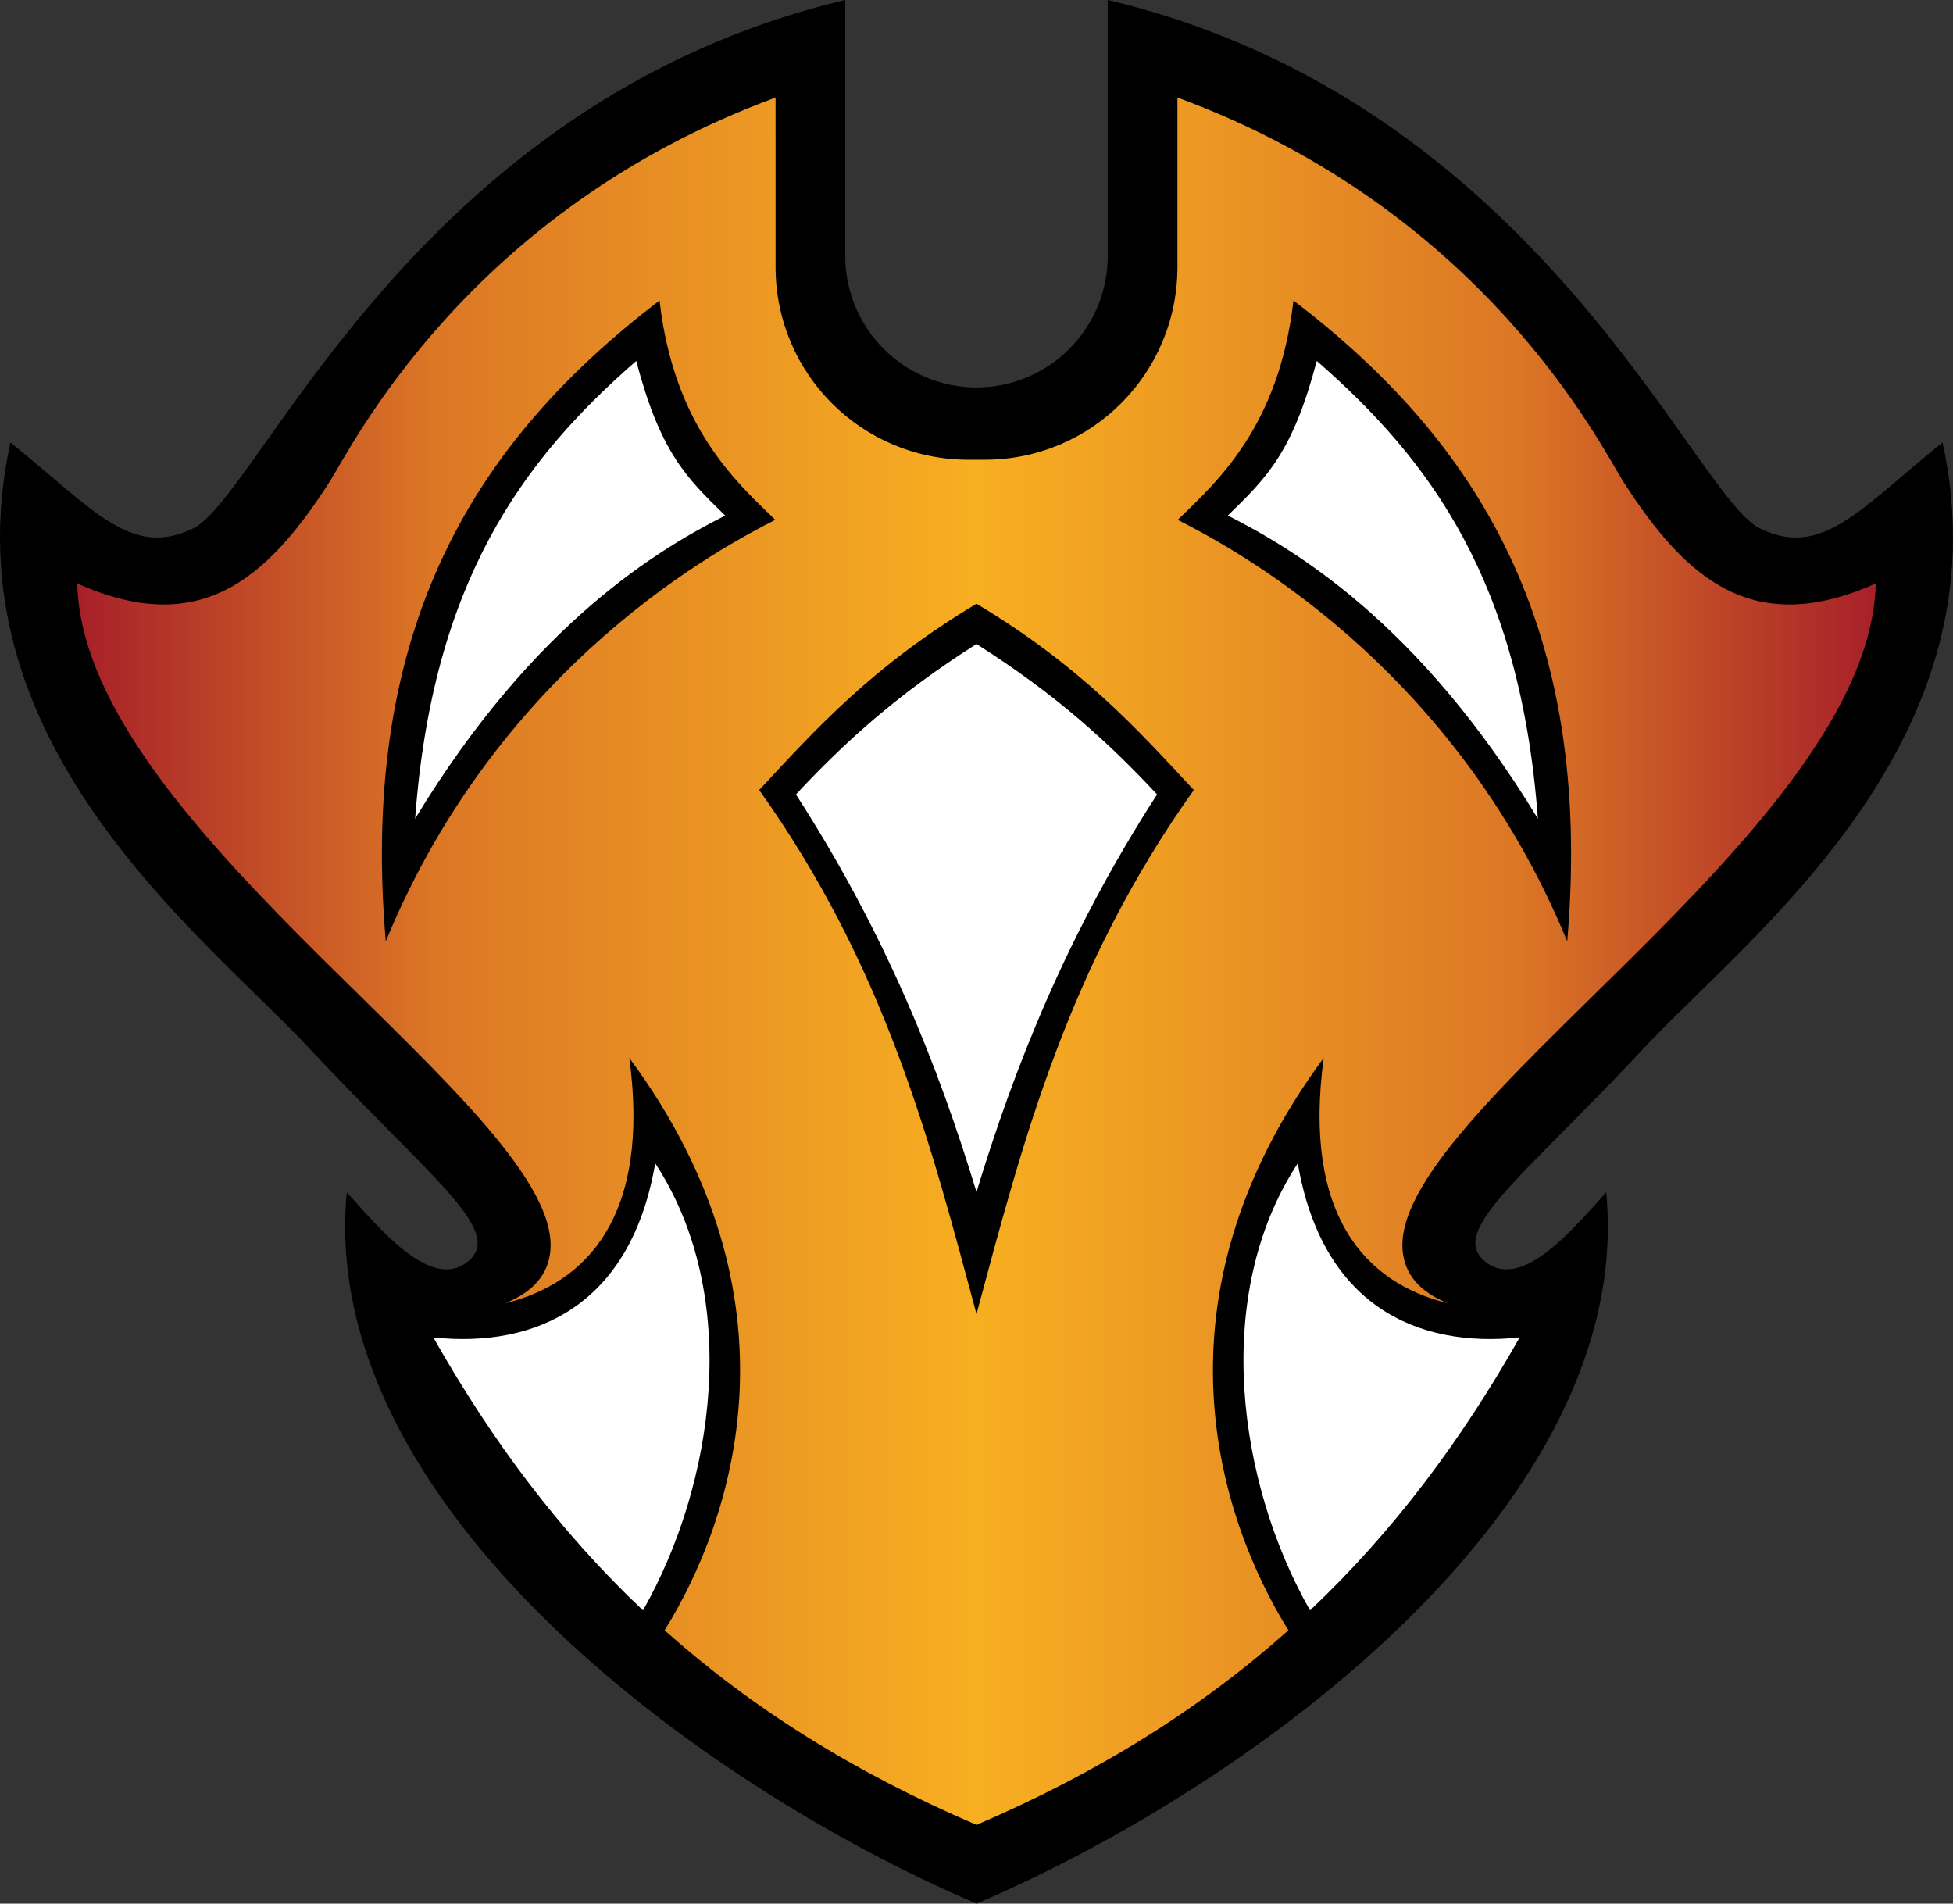 <svg xmlns="http://www.w3.org/2000/svg" xmlns:xlink="http://www.w3.org/1999/xlink" width="565.34" height="550.986"><rect width="100%" height="100%" fill="#333333" stroke="none"/><linearGradient id="a"><stop offset="0" style="stop-color:#a72029"/><stop offset=".2" style="stop-color:#dc7725"/><stop offset=".5" style="stop-color:#f7af21"/><stop offset=".8" style="stop-color:#dc7725"/><stop offset="1" style="stop-color:#a72029"/></linearGradient><linearGradient xlink:href="#a" id="b" x1="672.693" x2="1193.307" y1="260.566" y2="260.566" gradientTransform="translate(-650.33 -91.676)" gradientUnits="userSpaceOnUse"/><path d="M244.67 0C119.944 29.6 75.4 143.327 55.969 152.912c-17.957 8.857-28.947-5.467-52.955-24.86-18.852 86.74 55.674 142.344 86.724 175.589 35.147 37.63 56.963 52.918 45.387 61.738-10.664 8.125-25.529-10.128-34.74-20.27-8.544 89.849 101.044 171.18 182.285 205.877C363.91 516.29 473.5 434.958 464.955 345.11c-9.211 10.142-24.076 28.395-34.74 20.27-11.576-8.82 10.24-24.107 45.387-61.738 31.05-33.245 105.576-88.85 86.724-175.588-24.008 19.392-34.998 33.716-52.955 24.86C489.94 143.326 445.396 29.6 320.67 0v73.982c0 21.093-16.932 38.081-38 38.18-21.068-.099-38-17.087-38-38.18z"/><path d="m185.92 70.215-111.5 124.5 37.25 90.25 86-12 85 146 85-146 86 12 37.25-90.25-111.5-124.5-96.75 89.75z"/><path d="M184.17 104.465c-32.912 28.721-58.93 63.831-64 132.5 34.575-57.068 70.945-78.174 89.75-87.75-11.491-11.131-18.832-18.535-25.75-44.75m197 0c-6.918 26.215-14.259 33.619-25.75 44.75 18.805 9.576 55.175 30.682 89.75 87.75-5.07-68.669-31.088-103.779-64-132.5m-98.5 81.943c-22.895 14.48-38.36 28.596-52.268 43.535 26.05 40.375 41.26 78.83 52.268 115.078 11.007-36.249 26.218-74.703 52.268-115.078-13.907-14.94-29.373-29.055-52.268-43.535m-93 150.307c-7.01 41.021-34.448 53.545-64.225 50.396 16.977 30.021 36.667 56.28 60.68 78.99 20.76-36.478 28.72-90.95 3.545-129.386m186 0c-25.176 38.435-17.216 92.908 3.545 129.387 24.013-22.711 43.703-48.97 60.68-78.99-29.777 3.148-57.214-9.376-64.225-50.397" style="fill:#fff"/><path d="M224.504 28.234C135.18 61.118 101.68 129.68 95.338 139.561c-18.666 29.084-38.165 44.827-72.975 29.33 1.648 71.957 142.607 153.617 136.852 194.03-1.026 7.202-6.25 11.592-13.05 14.308 23.71-5.805 42.177-25.233 36.005-71.014 51.777 70.085 29.846 134.088 10.219 165.656 24.985 22.297 54.52 41 90.28 56.316 35.761-15.316 65.297-34.02 90.282-56.316-19.627-31.568-41.558-95.571 10.219-165.656-6.172 45.781 12.296 65.209 36.006 71.014-6.8-2.716-12.025-7.106-13.051-14.307-5.755-40.414 135.204-122.074 136.852-194.031-34.81 15.497-54.31-.246-72.975-29.33-6.342-9.882-39.843-78.443-129.166-111.327v49c0 30.936-24.904 55.84-55.84 55.84h-4.652c-30.936 0-55.84-24.904-55.84-55.84zm-33.584 58.73c4.168 36.466 22.009 52.37 33.5 63.5-14.305 7.327-79.425 40.933-112.75 122-7.864-91.613 26.434-145.165 79.25-185.5m183.5 0c52.816 40.335 87.114 93.887 79.25 185.5-33.325-81.067-98.445-114.673-112.75-122 11.491-11.13 29.332-27.034 33.5-63.5m-91.75 87.78c29.982 17.972 46.221 35.946 62.904 53.918-36.45 51.177-49.407 101.415-62.904 151.674-13.497-50.26-26.455-100.497-62.904-151.674 16.683-17.972 32.922-35.946 62.904-53.918" style="fill:url(#b)"/></svg>